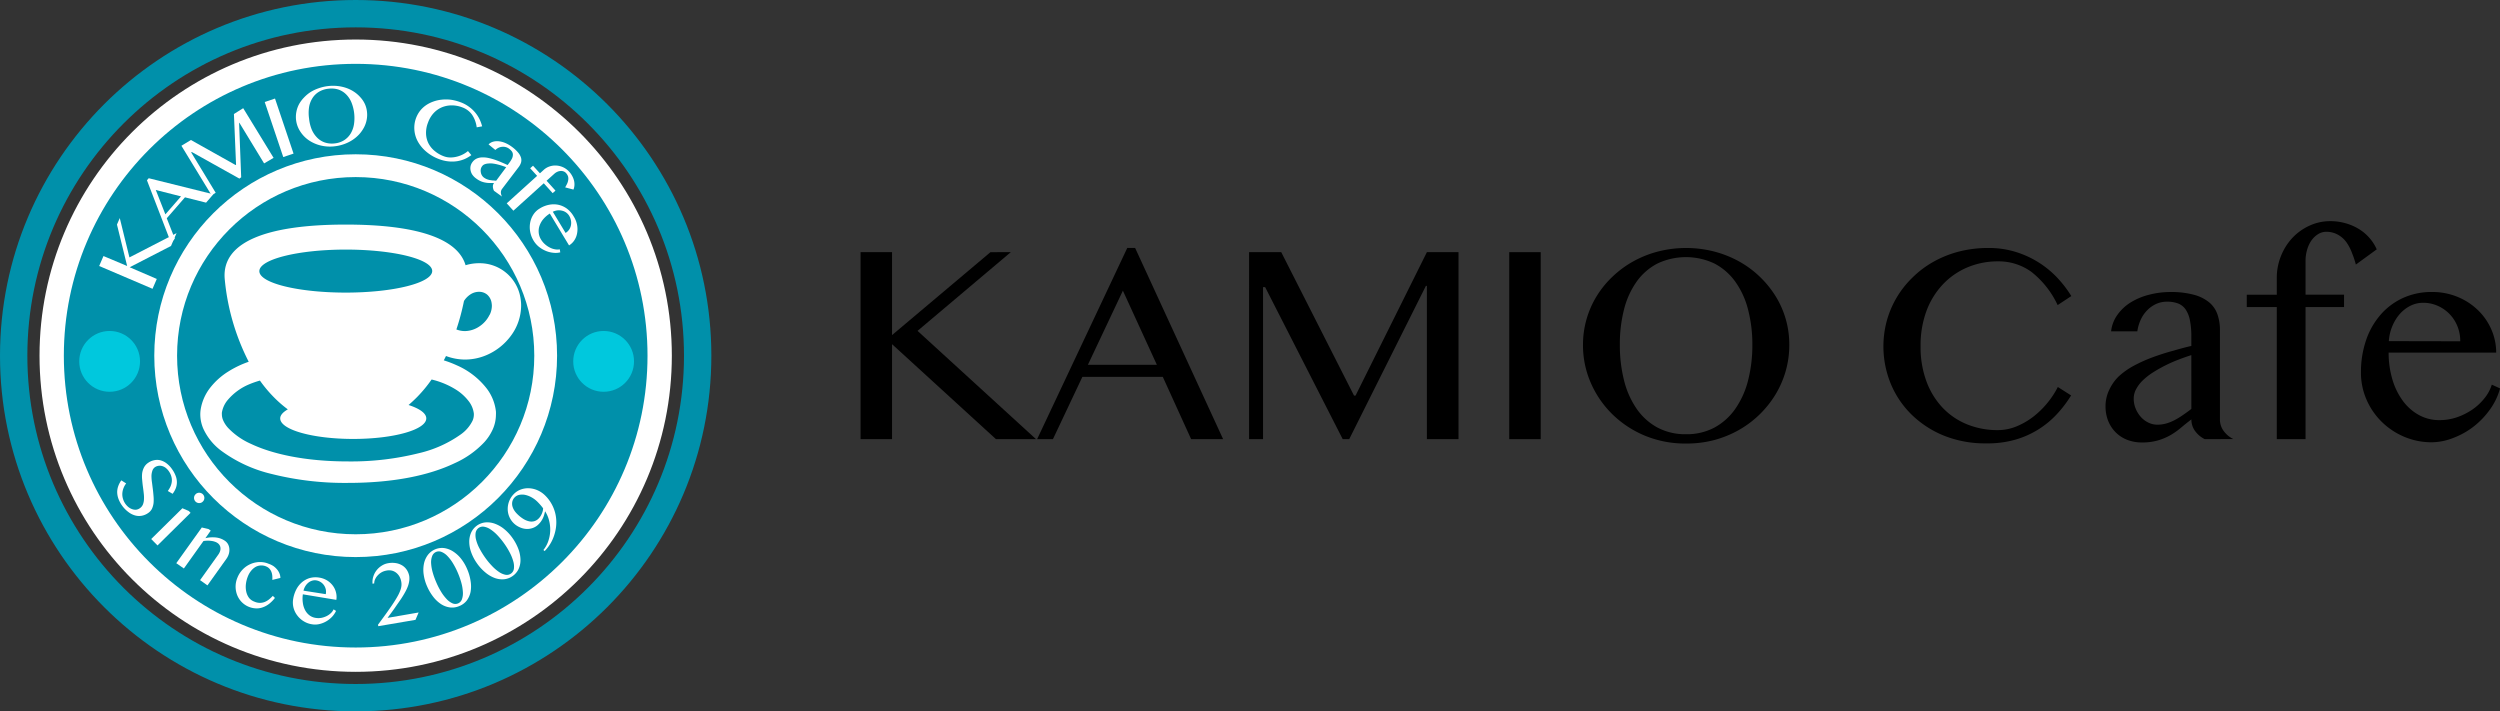 <svg xmlns="http://www.w3.org/2000/svg" viewBox="0 0 657.9 187.2"><rect x="0" y="0" width="657.9" height="187.2" fill="#333333" stroke="none"/><defs><style>.cls-1{fill:#0090aa;stroke-width:6.4px;}.cls-1,.cls-3{stroke:#fff;}.cls-1,.cls-3,.cls-4{stroke-miterlimit:10;}.cls-2{fill:#fff;}.cls-3,.cls-4{fill:none;}.cls-3{stroke-width:6px;}.cls-4{stroke:#0090aa;stroke-width:7.2px;}.cls-5{fill:#00c8dd;}</style></defs><g id="ロゴ1"><circle class="cls-1" cx="93.6" cy="93.6" r="80"/><path class="cls-2" d="M137,78.62A10.88,10.88,0,0,0,126,69.27a11.85,11.85,0,0,0-3.48.53C120.44,62.67,109.44,59.1,91,59.1c-21.14,0-32.52,4.7-31.88,14.1a59.7,59.7,0,0,0,6.33,22,26,26,0,0,0-5.26,2.5A18.39,18.39,0,0,0,55.34,102a12.49,12.49,0,0,0-2.54,5.81,8.66,8.66,0,0,0-.09,1.25,9.56,9.56,0,0,0,.82,3.81,15.13,15.13,0,0,0,4.64,5.71,36.48,36.48,0,0,0,13.19,6.12,79,79,0,0,0,20.25,2.38c12,0,21.38-2,28-5.17a24.35,24.35,0,0,0,7.84-5.54,12.93,12.93,0,0,0,2.24-3.42,9.48,9.48,0,0,0,.82-3.8,8.06,8.06,0,0,0,0-.85,12.21,12.21,0,0,0-2.38-6,20.16,20.16,0,0,0-7.94-6.17,28.13,28.13,0,0,0-3.4-1.3c.2-.38.39-.76.58-1.14a14.31,14.31,0,0,0,5,.93,14.51,14.51,0,0,0,5.71-1.19,15.59,15.59,0,0,0,6.44-5.16,13.4,13.4,0,0,0,2.62-7.78A11.08,11.08,0,0,0,137,78.62ZM91,65.68c12.56,0,22.74,2.53,22.74,5.64S103.59,77,91,77s-22.75-2.52-22.75-5.64S78.47,65.68,91,65.68Zm29,36.86a12.84,12.84,0,0,1,3.37,3.07,6.59,6.59,0,0,1,1.33,3.25c0,.11,0,.21,0,.31a4,4,0,0,1-.36,1.58,9.62,9.62,0,0,1-3,3.51,31.19,31.19,0,0,1-11.11,5,73.37,73.37,0,0,1-18.68,2.17c-11.37,0-20-2-25.52-4.63a18.64,18.64,0,0,1-6-4.19,7.32,7.32,0,0,1-1.28-1.94,4,4,0,0,1-.36-1.62,3.71,3.71,0,0,1,0-.47,6.92,6.92,0,0,1,1.44-3.2,14.89,14.89,0,0,1,5.71-4.23,24.74,24.74,0,0,1,2.86-1,35.19,35.19,0,0,0,3.56,4.27,31.46,31.46,0,0,0,3.78,3.31c-1.25.71-2,1.52-2,2.37,0,3,8.6,5.41,19.22,5.41s19.22-2.42,19.22-5.41c0-1.35-1.77-2.58-4.66-3.52.74-.64,1.51-1.35,2.31-2.16a35.26,35.26,0,0,0,3.75-4.55A21.33,21.33,0,0,1,120,102.54Zm8.85-19.72a7.68,7.68,0,0,1-2.69,3.08,7,7,0,0,1-3.85,1.23,6.37,6.37,0,0,1-2.21-.43,62.74,62.74,0,0,0,2-7.49,5.57,5.57,0,0,1,1.75-1.77,4.15,4.15,0,0,1,2.2-.65,3.29,3.29,0,0,1,2.12.72,3.55,3.55,0,0,1,1.21,2.29,4.37,4.37,0,0,1,.06.72A5.51,5.51,0,0,1,128.88,82.82Z"/><circle class="cls-3" cx="93.6" cy="93.6" r="50"/><circle class="cls-4" cx="93.6" cy="93.6" r="90"/></g><g id="ロゴ2"><circle class="cls-5" cx="28.85" cy="95.1" r="8"/><circle class="cls-5" cx="158.85" cy="95.1" r="8"/></g><g id="ロゴ文字"><path class="cls-2" d="M26.1,70l1.13-2.62L33.46,70l-2.68-10.9.74-1.71,2.54,10.35,12.4-6.39L45,64.73l-10.87,5.6,7.13,3.08L40.14,76Z"/><path class="cls-2" d="M39.14,46.9l17,4.23-1.91,2.2-5.55-1.4-4.79,5.51L46,62.81l-1,1.08L38.67,47.44Zm4.38,9.51,4.12-4.73L41,50Z"/><path class="cls-2" d="M47.74,38.36l2.5-1.52L62,43.43l.12-.07L61.56,30,64,28.47,72,41.54,69.5,43,63,32.32l-.08,0,.55,14.33L63,47,50.47,40l-.16.1,6.45,10.63-1.08.66Z"/><path class="cls-2" d="M69.66,26.84l2.71-.91,4.88,14.49-2.71.91Z"/><path class="cls-2" d="M88.15,38.49a10.34,10.34,0,0,1-3.74-.2,9.56,9.56,0,0,1-3.15-1.38A8.12,8.12,0,0,1,79,34.58a7,7,0,0,1-1-5.17,7,7,0,0,1,.7-2A8.07,8.07,0,0,1,80,25.67a9.44,9.44,0,0,1,1.74-1.45,10.38,10.38,0,0,1,2.14-1,11.43,11.43,0,0,1,5-.58,10.75,10.75,0,0,1,2.32.53,9.09,9.09,0,0,1,2,1,8.28,8.28,0,0,1,1.63,1.42A6.91,6.91,0,0,1,96,27.32a6.57,6.57,0,0,1,.57,2.06,6.8,6.8,0,0,1-.08,2.16,7.29,7.29,0,0,1-.7,2,9.13,9.13,0,0,1-1.26,1.8,9.47,9.47,0,0,1-1.73,1.47,10.3,10.3,0,0,1-2.15,1.08A10.86,10.86,0,0,1,88.15,38.49Zm-.09-.75a5.75,5.75,0,0,0,2.5-.84,5.46,5.46,0,0,0,1.71-1.74,6.76,6.76,0,0,0,.88-2.44,11.06,11.06,0,0,0-.67-5.78,6.55,6.55,0,0,0-1.41-2.12,5.35,5.35,0,0,0-2-1.25,6.11,6.11,0,0,0-2.63-.22,6,6,0,0,0-2.53.82,5.15,5.15,0,0,0-1.7,1.68,6.33,6.33,0,0,0-.88,2.39,10.1,10.1,0,0,0,0,2.92A10.34,10.34,0,0,0,82,34a6.79,6.79,0,0,0,1.41,2.17,5.24,5.24,0,0,0,2,1.3A5.93,5.93,0,0,0,88.06,37.74Z"/><path class="cls-2" d="M112.63,32.28a7.2,7.2,0,0,0-.51,2.88,6.14,6.14,0,0,0,.62,2.54,6.34,6.34,0,0,0,1.61,2,8,8,0,0,0,2.44,1.42,4.87,4.87,0,0,0,1.73.32,6.67,6.67,0,0,0,1.73-.22,7.24,7.24,0,0,0,1.59-.6,6.78,6.78,0,0,0,1.31-.87l.89,1.07a9.49,9.49,0,0,1-1.69,1,8.31,8.31,0,0,1-2,.59,8.73,8.73,0,0,1-2.3.06,9.56,9.56,0,0,1-2.59-.63,11.18,11.18,0,0,1-3.37-2,9.4,9.4,0,0,1-2.16-2.65,7.5,7.5,0,0,1-.88-3,7.33,7.33,0,0,1,1.47-5A7.3,7.3,0,0,1,112,27.77a8.34,8.34,0,0,1,1.91-1,9,9,0,0,1,2.23-.53,10.71,10.71,0,0,1,2.46,0,11.94,11.94,0,0,1,2.61.67,8.93,8.93,0,0,1,2.23,1.2,9.08,9.08,0,0,1,1.65,1.55,8.6,8.6,0,0,1,1.13,1.76,10.12,10.12,0,0,1,.66,1.83l-1.43.26a7.71,7.71,0,0,0-1.27-3.39,5.45,5.45,0,0,0-2.54-1.87,7.69,7.69,0,0,0-2.75-.52,6.74,6.74,0,0,0-2.58.5,6.33,6.33,0,0,0-2.18,1.52A7.33,7.33,0,0,0,112.63,32.28Z"/><path class="cls-2" d="M130,50.21a2.58,2.58,0,0,1-.29-1.05,1.45,1.45,0,0,1,.3-1q-.56,0-1.11,0a6.24,6.24,0,0,1-1.13-.1,5.64,5.64,0,0,1-1.19-.34,6.23,6.23,0,0,1-1.28-.75,4.22,4.22,0,0,1-1-1,3.1,3.1,0,0,1-.46-1.13,2.79,2.79,0,0,1,0-1.15,2.73,2.73,0,0,1,.52-1.07,2.81,2.81,0,0,1,1.09-.89,3.72,3.72,0,0,1,1.39-.31,6.82,6.82,0,0,1,1.59.13,17.65,17.65,0,0,1,1.72.46c.58.2,1.16.42,1.74.67s1.15.5,1.69.75l.45-.59a7,7,0,0,0,.72-1.16,2.28,2.28,0,0,0,.22-1,1.45,1.45,0,0,0-.25-.8,3.17,3.17,0,0,0-.71-.71,2.42,2.42,0,0,0-.92-.46,2.67,2.67,0,0,0-1-.07,2.81,2.81,0,0,0-.93.26,3.43,3.43,0,0,0-.8.57L128.57,38a2.7,2.7,0,0,1,1.28-.73,4,4,0,0,1,1.58-.07,6,6,0,0,1,1.7.5,8.64,8.64,0,0,1,1.67,1,8.87,8.87,0,0,1,1.58,1.48,3.8,3.8,0,0,1,.74,1.35,2.37,2.37,0,0,1,0,1.24,3.78,3.78,0,0,1-.6,1.16l-4.41,5.8a1.56,1.56,0,0,0-.3,1,2.44,2.44,0,0,0,.3,1ZM133.21,44c-.37-.14-.75-.28-1.15-.41s-.82-.24-1.23-.34-.81-.17-1.21-.22a5.46,5.46,0,0,0-1.13,0,3,3,0,0,0-.94.2,1.37,1.37,0,0,0-.66.49,1.88,1.88,0,0,0-.36.77,2.26,2.26,0,0,0,0,.82,2.12,2.12,0,0,0,.26.78,2,2,0,0,0,.53.62,3.83,3.83,0,0,0,.73.42,5,5,0,0,0,.78.24q.4.07.84.12c.29,0,.59.05.91.06Z"/><path class="cls-2" d="M148.94,45.53a1.48,1.48,0,0,0-.67-.44,1.8,1.8,0,0,0-.8-.09,2.28,2.28,0,0,0-.82.22,2.77,2.77,0,0,0-.74.48l-2.07,1.86,2.34,2.6-.74.67-2.34-2.6-8,7.22-1.75-1.94,8-7.23-1.83-2,.75-.67,1.82,2,1-.91a4.23,4.23,0,0,1,1.6-.92,4.61,4.61,0,0,1,1.8-.21,5,5,0,0,1,3.33,1.65,5.52,5.52,0,0,1,.77,1.11,5.17,5.17,0,0,1,.47,1.19,4.21,4.21,0,0,1,.11,1.22,3.44,3.44,0,0,1-.26,1.15l-2.18-.58c.16-.28.32-.57.47-.88a3.51,3.51,0,0,0,.31-.93,2.32,2.32,0,0,0,0-1A2.38,2.38,0,0,0,148.94,45.53Z"/><path class="cls-2" d="M140.43,63.35a6.94,6.94,0,0,1-.91-2.38,6.57,6.57,0,0,1,0-2.38,5.82,5.82,0,0,1,.84-2.12A5.06,5.06,0,0,1,142,54.89a7.22,7.22,0,0,1,2.49-1,6.11,6.11,0,0,1,2.45,0,6,6,0,0,1,2.23,1A6.87,6.87,0,0,1,151,57a6.31,6.31,0,0,1,.87,2.23,5.82,5.82,0,0,1,0,2.16,4.82,4.82,0,0,1-.73,1.85,4.34,4.34,0,0,1-1.39,1.34l-5.06-8.38A7.3,7.3,0,0,0,143,57.64a5.44,5.44,0,0,0-1,1.73,4.32,4.32,0,0,0-.23,1.85,4.09,4.09,0,0,0,.6,1.8,5.2,5.2,0,0,0,1.06,1.27,5.85,5.85,0,0,0,1.29.87,4.47,4.47,0,0,0,1.35.45,3.22,3.22,0,0,0,1.24,0l.13.8a5.17,5.17,0,0,1-1.93.1,6.75,6.75,0,0,1-2-.54,7.54,7.54,0,0,1-1.75-1.07A6.28,6.28,0,0,1,140.43,63.35Zm8.41-2.05a3,3,0,0,0,.93-.87,3,3,0,0,0,.48-1.14,3.33,3.33,0,0,0,0-1.26,3.65,3.65,0,0,0-.47-1.26,3,3,0,0,0-.79-.84,2.91,2.91,0,0,0-1.06-.48,3.52,3.52,0,0,0-1.22-.09,3.71,3.71,0,0,0-1.23.37Z"/><path class="cls-2" d="M33,132.59a4.42,4.42,0,0,0,.78.84,3.35,3.35,0,0,0,1,.56,2.61,2.61,0,0,0,1,.15,2.17,2.17,0,0,0,1-.38,2.26,2.26,0,0,0,.83-1,4.22,4.22,0,0,0,.28-1.37,9.05,9.05,0,0,0-.07-1.62c-.06-.58-.14-1.16-.22-1.75s-.14-1.19-.19-1.78a8,8,0,0,1,0-1.7,4.78,4.78,0,0,1,.47-1.5A3.33,3.33,0,0,1,39,121.79a4,4,0,0,1,1.54-.67,3.64,3.64,0,0,1,1.64,0,4.66,4.66,0,0,1,1.63.8,6.78,6.78,0,0,1,1.5,1.59,7.47,7.47,0,0,1,.93,1.75,4.66,4.66,0,0,1,.31,1.64,4.35,4.35,0,0,1-.28,1.56,5.93,5.93,0,0,1-.85,1.49l-1.26-.74a6.93,6.93,0,0,0,.73-1.24,4.38,4.38,0,0,0,.33-1.29,3.58,3.58,0,0,0-.14-1.33,4.59,4.59,0,0,0-.66-1.36,4.09,4.09,0,0,0-.91-.94,2.79,2.79,0,0,0-1-.44,2.09,2.09,0,0,0-.93,0,2.19,2.19,0,0,0-.8.33,1.86,1.86,0,0,0-.7,1,4.42,4.42,0,0,0-.22,1.37A12.27,12.27,0,0,0,40,127c.08.59.15,1.19.23,1.81s.13,1.22.18,1.84a10,10,0,0,1,0,1.74,5,5,0,0,1-.43,1.52A3,3,0,0,1,39,135a4.29,4.29,0,0,1-1.63.71,3.88,3.88,0,0,1-1.76-.05,5.08,5.08,0,0,1-1.79-.89A7.61,7.61,0,0,1,32.09,133a7.38,7.38,0,0,1-.94-1.79,5.34,5.34,0,0,1-.31-1.68,4.65,4.65,0,0,1,.28-1.6,5.75,5.75,0,0,1,.81-1.52l1.27.81a4.79,4.79,0,0,0-.73,1.32,4.46,4.46,0,0,0-.28,1.37,4,4,0,0,0,.18,1.37A4.42,4.42,0,0,0,33,132.59Z"/><path class="cls-2" d="M48,133.75l1.66.71.49.49-8.7,8.59-1.66-1.69Zm3.46-3.68a1.27,1.27,0,0,1,.45-.3,1.34,1.34,0,0,1,.52-.1,1.26,1.26,0,0,1,.51.11,1.11,1.11,0,0,1,.45.3,1.2,1.2,0,0,1,.29.45,1.29,1.29,0,0,1,.1.51,1.45,1.45,0,0,1-.1.51,1.25,1.25,0,0,1-.31.45,1.43,1.43,0,0,1-.44.3,1.54,1.54,0,0,1-.52.09,1.25,1.25,0,0,1-.51-.1,1.37,1.37,0,0,1-.45-.3,1.38,1.38,0,0,1-.29-.45,1.34,1.34,0,0,1-.1-.52,1.54,1.54,0,0,1,.1-.51A1.43,1.43,0,0,1,51.48,130.07Z"/><path class="cls-2" d="M54.91,139.24l.55.39-1.41,2a7.91,7.91,0,0,1,2.9-.17,5.14,5.14,0,0,1,2.29.89,2.62,2.62,0,0,1,.8.92,3.08,3.08,0,0,1,.32,1.18,3.71,3.71,0,0,1-.14,1.31,4.29,4.29,0,0,1-.63,1.29l-5,7-1.94-1.38L57.41,146a3.59,3.59,0,0,0,.5-.94,2.1,2.1,0,0,0,.11-.84,1.64,1.64,0,0,0-.22-.73,1.79,1.79,0,0,0-.53-.57,2.62,2.62,0,0,0-.73-.36,4.09,4.09,0,0,0-.9-.21,6.85,6.85,0,0,0-1-.07,10.22,10.22,0,0,0-1.09.09l-5.16,7.23-2-1.39,6.72-9.4Z"/><path class="cls-2" d="M71.66,152.61a6.61,6.61,0,0,0,0-1,3.55,3.55,0,0,0-.2-1,2.69,2.69,0,0,0-.51-.9,2.35,2.35,0,0,0-.92-.65,3.16,3.16,0,0,0-2.82.16,4.25,4.25,0,0,0-1.13,1,5.31,5.31,0,0,0-.82,1.39,7.81,7.81,0,0,0-.55,2.12,6.13,6.13,0,0,0,.1,2,4.24,4.24,0,0,0,.75,1.64A3.33,3.33,0,0,0,67,158.35a3.57,3.57,0,0,0,1.43.3,3.49,3.49,0,0,0,1.26-.25,4.52,4.52,0,0,0,1.11-.66,11.25,11.25,0,0,0,1-.93l.55.54a8.61,8.61,0,0,1-1.52,1.55,5.93,5.93,0,0,1-1.7.93,4.63,4.63,0,0,1-1.81.27,5.59,5.59,0,0,1-3.74-1.69,5.56,5.56,0,0,1-1.18-1.85,6.23,6.23,0,0,1-.4-2.21,6.06,6.06,0,0,1,.47-2.3,6.62,6.62,0,0,1,2-2.74,6.46,6.46,0,0,1,1.4-.85,6.1,6.1,0,0,1,1.56-.47,5.84,5.84,0,0,1,1.62-.05,5.45,5.45,0,0,1,1.61.41A5.68,5.68,0,0,1,72,149a5.32,5.32,0,0,1,.94.89,4,4,0,0,1,.62,1.05,3.32,3.32,0,0,1,.23,1.15Z"/><path class="cls-2" d="M82.11,164.29a5.71,5.71,0,0,1-2.19-.8A5.87,5.87,0,0,1,78.26,162a5.63,5.63,0,0,1-1-2,5.55,5.55,0,0,1-.12-2.3,8.34,8.34,0,0,1,.83-2.57,6.36,6.36,0,0,1,1.5-1.91,5.63,5.63,0,0,1,2-1.09A5.8,5.8,0,0,1,84,152a5.62,5.62,0,0,1,2.07.74,5.46,5.46,0,0,1,1.5,1.36,4.85,4.85,0,0,1,.84,1.76,4.76,4.76,0,0,1,.1,2L79.7,156.4a7.82,7.82,0,0,0,0,2.26,5.57,5.57,0,0,0,.59,1.9,4.09,4.09,0,0,0,1.14,1.36,3.52,3.52,0,0,0,1.61.68,4.5,4.5,0,0,0,1.51,0,5.46,5.46,0,0,0,1.38-.46,4.54,4.54,0,0,0,1.13-.78,3.1,3.1,0,0,0,.73-1l.64.41a5.85,5.85,0,0,1-1.09,1.59,6.82,6.82,0,0,1-1.54,1.19,6.57,6.57,0,0,1-1.8.69A4.87,4.87,0,0,1,82.11,164.29Zm3.62-7.93a3.23,3.23,0,0,0,0-1.28,3.29,3.29,0,0,0-.5-1.11,3.07,3.07,0,0,0-.87-.81,3,3,0,0,0-1.15-.43,2.38,2.38,0,0,0-1.06.08,2.8,2.8,0,0,0-1,.53,3.65,3.65,0,0,0-.79.9,4,4,0,0,0-.49,1.2Z"/><path class="cls-2" d="M99.55,164.79l-.07-.4c.94-1.27,1.76-2.39,2.45-3.36s1.27-1.81,1.74-2.54.85-1.37,1.13-1.9a10,10,0,0,0,.62-1.43,4.71,4.71,0,0,0,.23-1.1,3.88,3.88,0,0,0-.06-1,4.29,4.29,0,0,0-.44-1.29,3.45,3.45,0,0,0-.83-1,3,3,0,0,0-1.17-.6,3.3,3.3,0,0,0-1.51,0,3.81,3.81,0,0,0-1.21.43,4.22,4.22,0,0,0-1,.79,3.72,3.72,0,0,0-.69,1,2.57,2.57,0,0,0-.26,1.14l-.44.08a4.63,4.63,0,0,1,.19-1.85,5.17,5.17,0,0,1,2.2-2.88,4.52,4.52,0,0,1,1.73-.67,6,6,0,0,1,2.14,0,4.66,4.66,0,0,1,1.66.66,3.84,3.84,0,0,1,1.15,1.19,4.46,4.46,0,0,1,.59,1.56,4.87,4.87,0,0,1,0,1.21,6.8,6.8,0,0,1-.32,1.34,10.37,10.37,0,0,1-.71,1.56c-.3.56-.67,1.18-1.12,1.86s-1,1.43-1.56,2.26-1.26,1.74-2,2.75l8.18-1.42-.83,1.94Z"/><path class="cls-2" d="M120.87,159.49a4.67,4.67,0,0,1-2.4.37,5.66,5.66,0,0,1-2.34-.84,8.36,8.36,0,0,1-2.09-1.93,12.93,12.93,0,0,1-1.69-2.88,11.52,11.52,0,0,1-.85-3,8.26,8.26,0,0,1,.06-2.82,5.8,5.8,0,0,1,1-2.3,4.69,4.69,0,0,1,4.32-1.86,5.88,5.88,0,0,1,2.34.88,8.55,8.55,0,0,1,2.09,1.89,11.6,11.6,0,0,1,1.6,2.7,12.38,12.38,0,0,1,.93,3.2,8.45,8.45,0,0,1,0,2.85,5.8,5.8,0,0,1-1,2.28A4.65,4.65,0,0,1,120.87,159.49Zm-.3-.71a1.85,1.85,0,0,0,1-1.1,4.63,4.63,0,0,0,.24-1.89,11.31,11.31,0,0,0-.4-2.41,20.85,20.85,0,0,0-.94-2.67,19.35,19.35,0,0,0-1.28-2.49,10.48,10.48,0,0,0-1.45-1.9,4.4,4.4,0,0,0-1.51-1.06,1.86,1.86,0,0,0-1.5,0,1.89,1.89,0,0,0-1,1.08,4.54,4.54,0,0,0-.28,1.84,11,11,0,0,0,.39,2.35,19.67,19.67,0,0,0,.94,2.65,19,19,0,0,0,1.28,2.51,11.27,11.27,0,0,0,1.47,1.95,4.68,4.68,0,0,0,1.54,1.13A1.85,1.85,0,0,0,120.57,158.78Z"/><path class="cls-2" d="M134.92,151.58a4.73,4.73,0,0,1-2.27.86,5.74,5.74,0,0,1-2.47-.34,8.36,8.36,0,0,1-2.45-1.45,12.21,12.21,0,0,1-2.25-2.46,11.79,11.79,0,0,1-1.46-2.78,8.31,8.31,0,0,1-.53-2.76,5.87,5.87,0,0,1,.48-2.46,4.66,4.66,0,0,1,3.83-2.72,5.84,5.84,0,0,1,2.48.37,8.42,8.42,0,0,1,2.43,1.41,11.58,11.58,0,0,1,2.14,2.31,12.7,12.7,0,0,1,1.57,2.93,8.42,8.42,0,0,1,.55,2.8,5.56,5.56,0,0,1-.49,2.43A4.65,4.65,0,0,1,134.92,151.58Zm-.45-.64a1.85,1.85,0,0,0,.77-1.29,4.76,4.76,0,0,0-.16-1.9,11.23,11.23,0,0,0-.9-2.27,19.46,19.46,0,0,0-1.47-2.41,19.79,19.79,0,0,0-1.77-2.17,10.39,10.39,0,0,0-1.82-1.56,4.45,4.45,0,0,0-1.7-.72,1.91,1.91,0,0,0-1.46.31,2,2,0,0,0-.79,1.28,4.61,4.61,0,0,0,.12,1.85,10.14,10.14,0,0,0,.87,2.22,21.3,21.3,0,0,0,1.46,2.39,19.07,19.07,0,0,0,1.79,2.19,11,11,0,0,0,1.84,1.61,4.74,4.74,0,0,0,1.74.78A1.87,1.87,0,0,0,134.47,150.94Z"/><path class="cls-2" d="M143,144.74a7.61,7.61,0,0,0,1.28-2.32,9.42,9.42,0,0,0,.51-2.67,9.61,9.61,0,0,0-.28-2.72,8.3,8.3,0,0,0-1.06-2.48c-.07.3-.15.59-.23.87a5.93,5.93,0,0,1-.31.86,5.57,5.57,0,0,1-1.16,1.67,4,4,0,0,1-1.56,1,4.32,4.32,0,0,1-1.74.24,4.82,4.82,0,0,1-1.71-.45,5.14,5.14,0,0,1-1.5-1,5.26,5.26,0,0,1-1.63-3.81,5.66,5.66,0,0,1,.39-2.06,5.5,5.5,0,0,1,1.19-1.83,4.88,4.88,0,0,1,1.84-1.21,5.49,5.49,0,0,1,2.17-.34,6.29,6.29,0,0,1,2.24.52,6.74,6.74,0,0,1,2,1.36,9.83,9.83,0,0,1,1.65,2.13,9.7,9.7,0,0,1,1,2.45,10,10,0,0,1,.31,2.61,10.46,10.46,0,0,1-.37,2.65,10.8,10.8,0,0,1-1,2.53,10.57,10.57,0,0,1-1.7,2.28Zm-.05-10.94c-.2-.28-.43-.57-.7-.88s-.54-.6-.82-.88a7.15,7.15,0,0,0-1.6-1.19,6.09,6.09,0,0,0-1.65-.62,3.77,3.77,0,0,0-1.53,0,2.28,2.28,0,0,0-1.19.64,2.38,2.38,0,0,0-.63,1.1,2.66,2.66,0,0,0,0,1.19,4,4,0,0,0,.51,1.17,5.56,5.56,0,0,0,.84,1,8.76,8.76,0,0,0,1.5,1.2,4.81,4.81,0,0,0,1.48.64,2.76,2.76,0,0,0,1.4,0,2.68,2.68,0,0,0,1.25-.78,3.63,3.63,0,0,0,.43-.55,4.71,4.71,0,0,0,.35-.67,4.83,4.83,0,0,0,.24-.7A2.71,2.71,0,0,0,142.92,133.8Z"/></g><g id="ロゴ右文字"><path d="M226.47,66.36h8.28V88.18l25.9-21.82H266L241.46,87.07l31.18,28.5H262.1l-27.35-25v25h-8.28Z"/><path d="M298.72,65.25l23.16,50.32h-8.42L306,99.17H284.84l-7.75,16.4h-4.16l23.72-50.32ZM286.29,96h18.15L295.5,76.49Z"/><path d="M328.71,66.36h8.46l19.15,37.74h.41L375.5,66.36h8.32v49.21H375.5V75.23h-.26l-20.18,40.34h-1.71l-20.41-40h-.56v40h-3.67Z"/><path d="M397.17,66.36h8.28v49.21h-8.28Z"/><path d="M443.71,116.72a27.74,27.74,0,0,1-10.67-2,27,27,0,0,1-8.61-5.59,26.16,26.16,0,0,1-5.75-8.27,24.68,24.68,0,0,1-2.1-10.11,24.41,24.41,0,0,1,3.64-12.88,25.46,25.46,0,0,1,4.21-5.14,26.62,26.62,0,0,1,5.48-4,27.78,27.78,0,0,1,6.49-2.56,29.82,29.82,0,0,1,14.62,0,28.11,28.11,0,0,1,6.51,2.56,26.1,26.1,0,0,1,5.48,4,26.51,26.51,0,0,1,4.21,5.14,24.06,24.06,0,0,1,3.65,12.88,25,25,0,0,1-.94,6.88,25.4,25.4,0,0,1-2.71,6.22,26.94,26.94,0,0,1-4.21,5.26,26.62,26.62,0,0,1-5.48,4.09,27.83,27.83,0,0,1-6.51,2.63A28.27,28.27,0,0,1,443.71,116.72Zm0-2.45a15.51,15.51,0,0,0,7.48-1.76,16.06,16.06,0,0,0,5.47-4.92,22.88,22.88,0,0,0,3.36-7.46,37.2,37.2,0,0,0,1.13-9.42A36.23,36.23,0,0,0,460,81.39a21.86,21.86,0,0,0-3.36-7.29,15.65,15.65,0,0,0-5.47-4.75,17.55,17.55,0,0,0-15,0,15.45,15.45,0,0,0-5.46,4.75,21.81,21.81,0,0,0-3.32,7.29,36.7,36.7,0,0,0-1.11,9.32,37.68,37.68,0,0,0,1.11,9.42,22.83,22.83,0,0,0,3.32,7.46,15.84,15.84,0,0,0,5.46,4.92A15.62,15.62,0,0,0,443.71,114.27Z"/><path d="M505.42,91.15a25.87,25.87,0,0,0,1.56,9.26,20.27,20.27,0,0,0,4.29,6.94,18.37,18.37,0,0,0,6.44,4.34,21.24,21.24,0,0,0,8,1.5,12.91,12.91,0,0,0,5-1,19.23,19.23,0,0,0,4.47-2.61,23.1,23.1,0,0,0,3.69-3.64,22.74,22.74,0,0,0,2.67-4.1l3.49,2.22a30.78,30.78,0,0,1-3.6,4.77,23.86,23.86,0,0,1-11,6.85,26.55,26.55,0,0,1-7.67,1,29.12,29.12,0,0,1-11.11-2,26.27,26.27,0,0,1-8.55-5.53,24.5,24.5,0,0,1-5.52-8.15,25.94,25.94,0,0,1-1.05-16.58A25.12,25.12,0,0,1,503.33,73a25.77,25.77,0,0,1,5.49-4.12,28.18,28.18,0,0,1,6.7-2.68,30.71,30.71,0,0,1,7.75-.94,23.72,23.72,0,0,1,7.26,1.06,25.25,25.25,0,0,1,10.91,6.82,30.24,30.24,0,0,1,3.65,4.77l-3.6,2.38a24.09,24.09,0,0,0-6.9-8.74,14.64,14.64,0,0,0-8.79-2.77,20.35,20.35,0,0,0-8,1.56,19,19,0,0,0-6.48,4.46,20.72,20.72,0,0,0-4.34,7A26.08,26.08,0,0,0,505.42,91.15Z"/><path d="M580.2,115.57a7.05,7.05,0,0,1-2.51-2.1,5,5,0,0,1-1-3.1c-.89.67-1.76,1.36-2.61,2.08a19.85,19.85,0,0,1-2.79,2,15.56,15.56,0,0,1-3.34,1.43,14.69,14.69,0,0,1-4.25.56,10.74,10.74,0,0,1-4-.73,8.85,8.85,0,0,1-3-2,9,9,0,0,1-1.93-3,10.28,10.28,0,0,1-.68-3.75,9.91,9.91,0,0,1,1-4.41A11.82,11.82,0,0,1,557.62,99a19.74,19.74,0,0,1,3.91-2.75,38.89,38.89,0,0,1,4.75-2.15c1.68-.63,3.42-1.19,5.2-1.69s3.51-1,5.19-1.37V88.66a21.58,21.58,0,0,0-.37-4.37,7.64,7.64,0,0,0-1.15-2.88,4.3,4.3,0,0,0-2-1.56,8.06,8.06,0,0,0-2.88-.46,6.79,6.79,0,0,0-2.93.63A7.91,7.91,0,0,0,565,81.71a8.65,8.65,0,0,0-1.67,2.48,11.12,11.12,0,0,0-.87,3h-6.9a9.11,9.11,0,0,1,1.69-4.38,12.11,12.11,0,0,1,3.5-3.25,17.23,17.23,0,0,1,4.81-2,21.88,21.88,0,0,1,5.58-.71,22.68,22.68,0,0,1,6.24.73,10.56,10.56,0,0,1,4,2,7.14,7.14,0,0,1,2.17,3.17,12.4,12.4,0,0,1,.65,4.14v23.45a5,5,0,0,0,1,3.1,7.05,7.05,0,0,0,2.51,2.1Zm-3.53-22.12c-1.09.35-2.21.74-3.37,1.19a37.26,37.26,0,0,0-3.42,1.5c-1.11.56-2.18,1.16-3.19,1.8A17,17,0,0,0,564,100a9.51,9.51,0,0,0-1.82,2.34,5.21,5.21,0,0,0-.67,2.56,6.73,6.73,0,0,0,.52,2.65,7.66,7.66,0,0,0,1.37,2.19,6.46,6.46,0,0,0,2,1.49,5.34,5.34,0,0,0,2.3.53,8.66,8.66,0,0,0,2.41-.33,11.61,11.61,0,0,0,2.23-.91,19.75,19.75,0,0,0,2.15-1.32q1.08-.73,2.19-1.59Z"/><path d="M612.22,61a4,4,0,0,0-2.24.65,6.14,6.14,0,0,0-1.75,1.7,8.39,8.39,0,0,0-1.11,2.44,10.21,10.21,0,0,0-.39,2.82v8.94h10.13V80.8H606.73v34.77h-7.57V80.8h-7.9V77.57h7.9V73.19a15.29,15.29,0,0,1,1.11-5.84,15.14,15.14,0,0,1,3-4.75,14.29,14.29,0,0,1,4.49-3.21,12.88,12.88,0,0,1,5.51-1.19,14.3,14.3,0,0,1,3.88.52,14.08,14.08,0,0,1,3.47,1.46,12,12,0,0,1,2.84,2.34,11.6,11.6,0,0,1,2,3.1l-5.49,4c-.27-1-.59-2-1-3a12.36,12.36,0,0,0-1.41-2.76,6.81,6.81,0,0,0-2.15-2A6.16,6.16,0,0,0,612.22,61Z"/><path d="M639.94,116.39a18.37,18.37,0,0,1-7.25-1.45,19,19,0,0,1-5.92-3.94,18.48,18.48,0,0,1-4-5.84A17.62,17.62,0,0,1,621.31,98a25.81,25.81,0,0,1,1.34-8.45,19.93,19.93,0,0,1,3.79-6.69,17.34,17.34,0,0,1,5.88-4.42,18,18,0,0,1,7.66-1.6,17.36,17.36,0,0,1,6.83,1.32,16.89,16.89,0,0,1,5.36,3.53,15.82,15.82,0,0,1,3.49,5.1,15.16,15.16,0,0,1,1.24,6H628.59a24.7,24.7,0,0,0,1,7.09,18.11,18.11,0,0,0,2.77,5.64,13,13,0,0,0,4.23,3.71,11,11,0,0,0,5.38,1.33,14.11,14.11,0,0,0,4.71-.79,17,17,0,0,0,4.1-2.1,14.84,14.84,0,0,0,3.14-3,10.47,10.47,0,0,0,1.82-3.45l2.18,1a17.53,17.53,0,0,1-2.63,5.5,21.73,21.73,0,0,1-4.25,4.47,20.59,20.59,0,0,1-5.29,3A15.85,15.85,0,0,1,639.94,116.39Zm7.5-26.58a10.36,10.36,0,0,0-.76-4,9.85,9.85,0,0,0-5.21-5.35,9.47,9.47,0,0,0-3.83-.78,7.42,7.42,0,0,0-3.26.76,9.31,9.31,0,0,0-2.79,2.12,11.54,11.54,0,0,0-2,3.21,12,12,0,0,0-.94,4Z"/></g></svg>